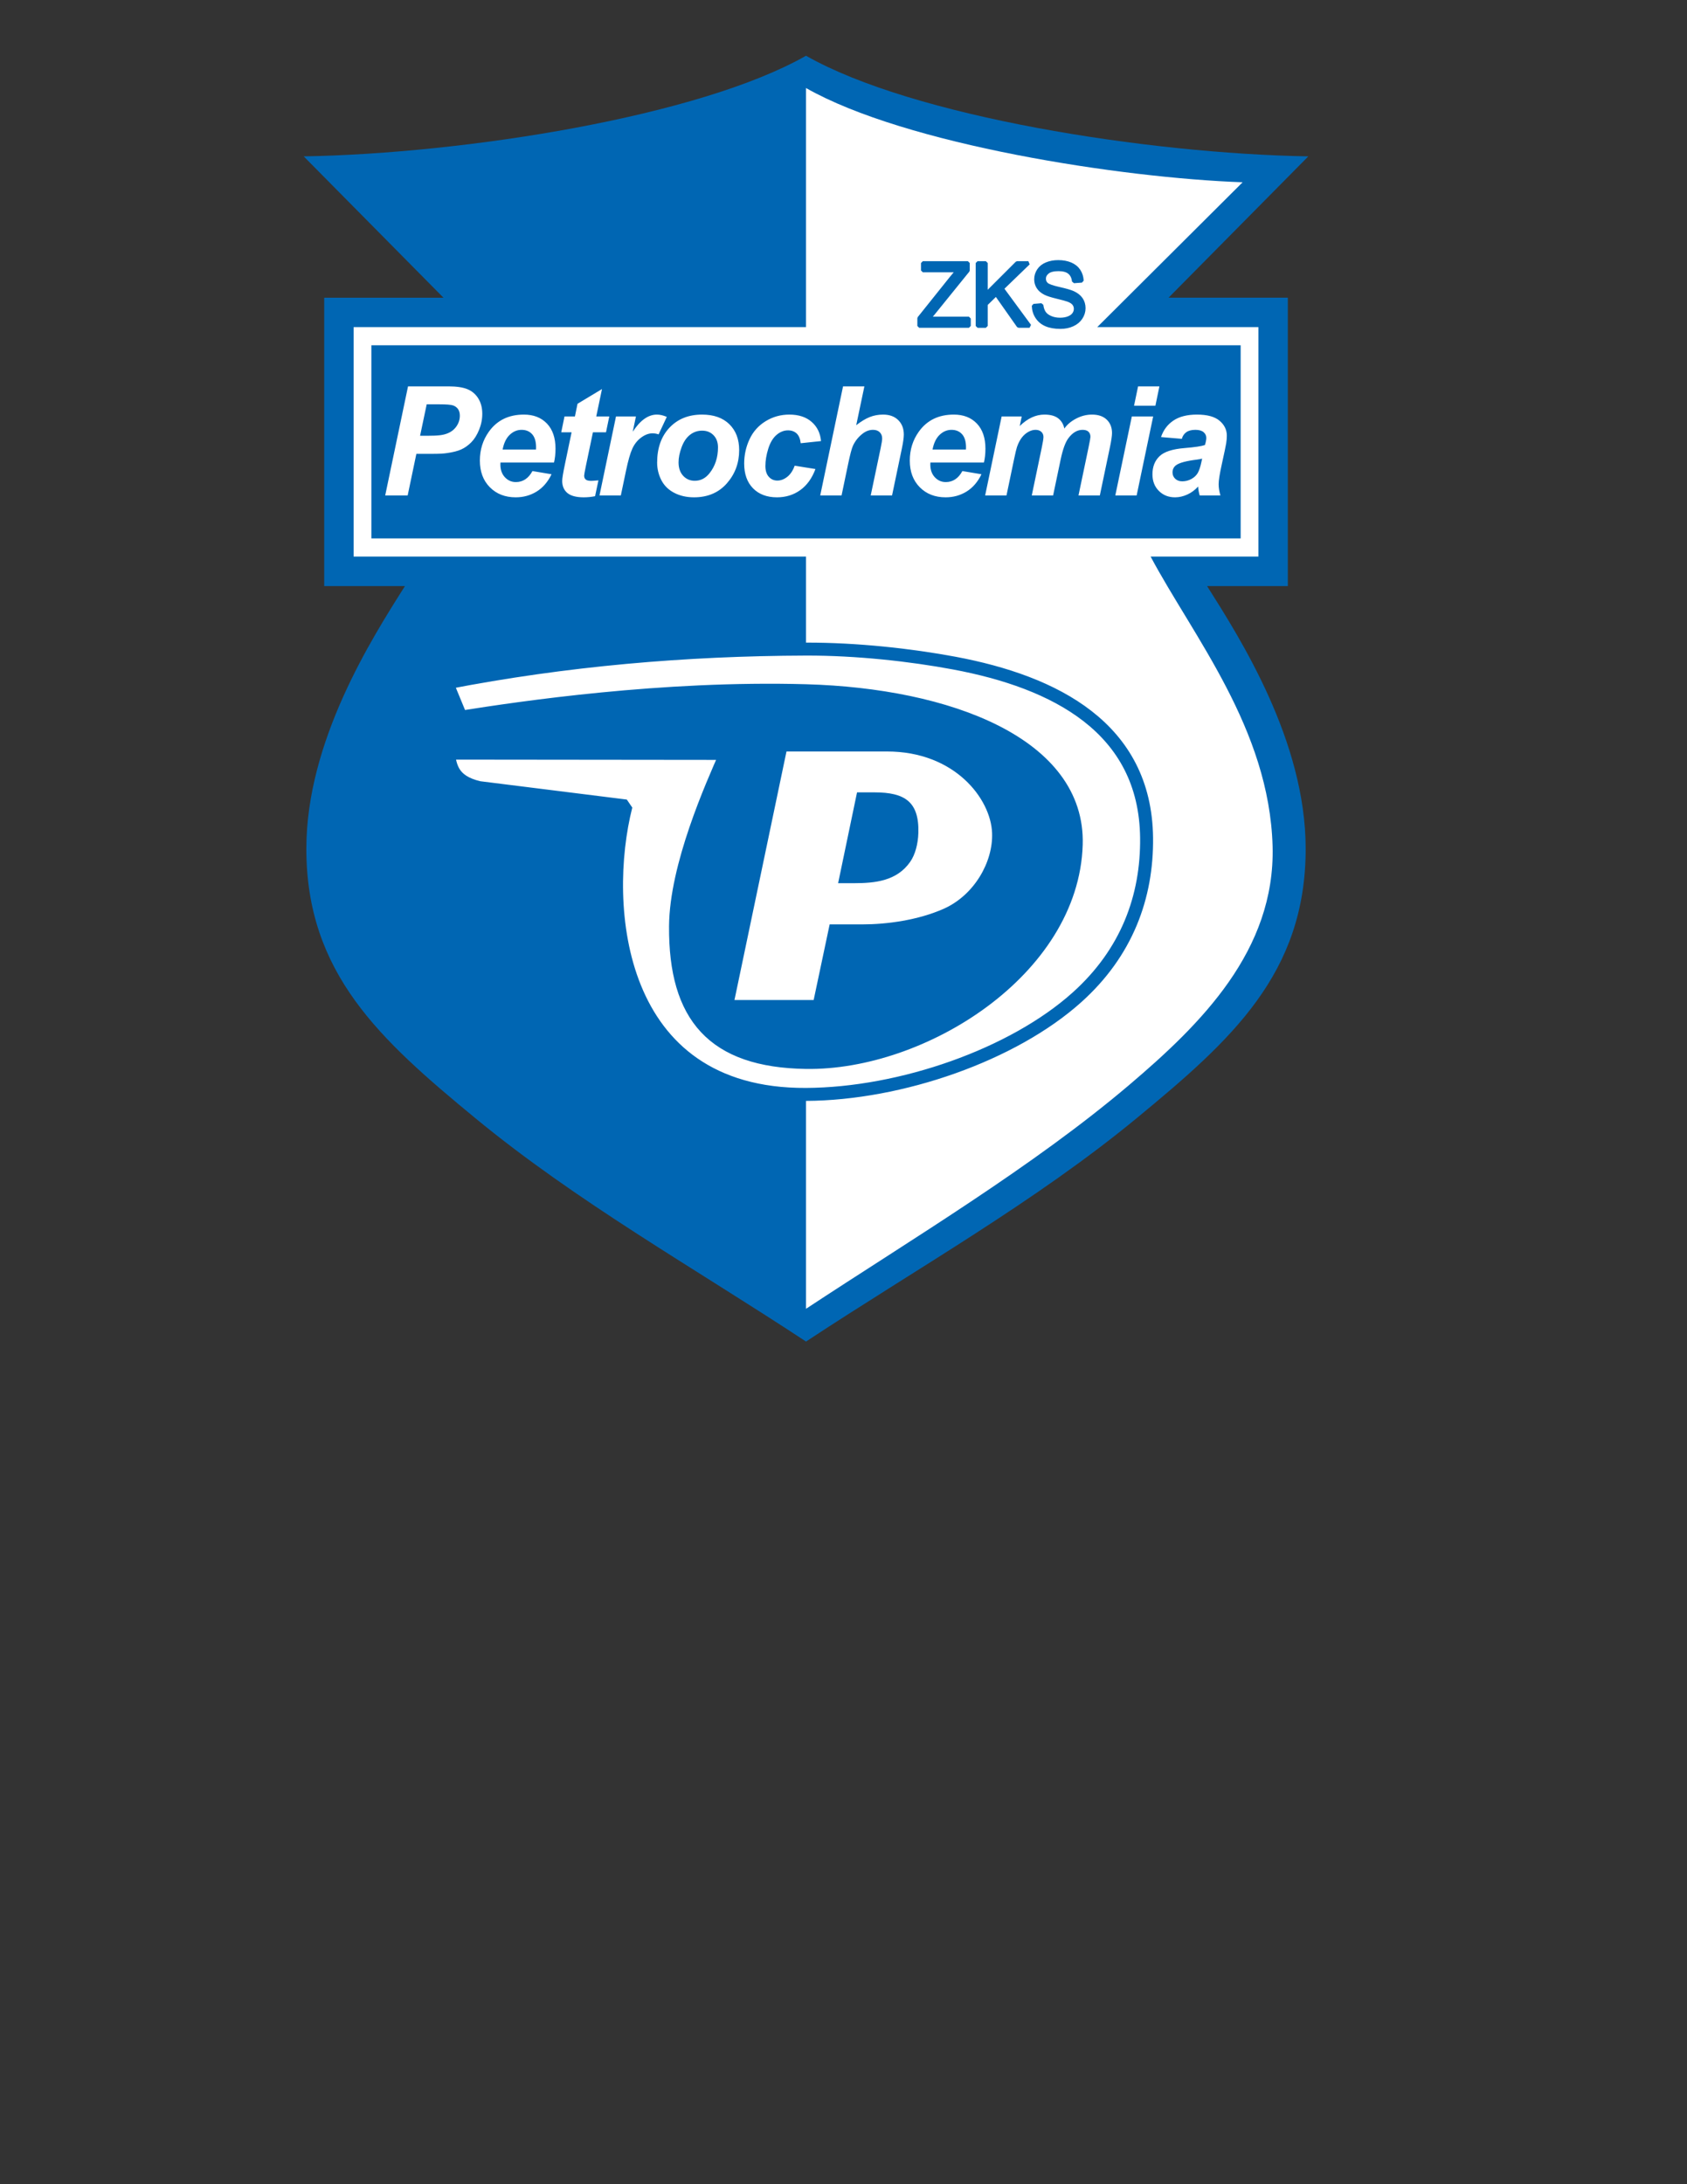 <?xml version="1.0" encoding="iso-8859-1"?>
<!-- Generator: Adobe Illustrator 24.0.1, SVG Export Plug-In . SVG Version: 6.00 Build 0)  -->
<svg version="1.1" id="Layer_1" xmlns="http://www.w3.org/2000/svg" xmlns:xlink="http://www.w3.org/1999/xlink" x="0px" y="0px"
	 viewBox="0 0 612 792" style="enable-background:new 0 0 612 792;" xml:space="preserve">
<rect x="0" y="0" width="612" height="792" fill="#333333" stroke="none"/>
<path style="fill:#0066B3;" d="M292.4,486.451c40.309-26.563,83.171-50.668,120.067-81.085
	c34.26-28.243,61.237-52.385,61.197-97.697c-0.035-38.992-23.692-76.094-35.77-95.156l0,0h29.292V107.947h-43.266l50.704-51.248l0,0
	c-58.499-1.01-143.44-14.417-182.225-36.487c-38.785,22.073-123.729,35.48-182.226,36.49l0,0l50.704,51.249h-43.266v104.567h29.293
	l0,0c-12.078,19.062-35.735,56.164-35.771,95.157c-0.04,45.31,26.938,69.453,61.197,97.695
	C209.229,435.785,252.092,459.89,292.4,486.451L292.4,486.451z"/>
<path style="fill:#FFFFFF;" d="M292.4,474.572c38.729-25.502,82.259-51.468,117.309-81.222
	c25.926-22.009,52.956-48.677,51.955-86.479c-1.19-42.618-28.82-76.106-44.25-105.055l0,0h39.098V118.61l-58.459,0.005
	l52.738-52.522l0,0c-43.923-1.556-122.196-13.59-158.391-34.174l0,0v86.691H128.288v83.206H292.4v43.142l0,0
	c0.155,0,0.309-0.003,0.464-0.003c60.467,0,110.797,21.694,110.797,61.327c0,39.627-50.793,84.607-111.262,84.607l0,0V474.572
	L292.4,474.572z"/>
<path style="fill:#0066B3;" d="M450.073,125.199H134.727v70.034h315.347V125.199L450.073,125.199z"/>
<path style="fill:#FFFFFF;" d="M295.173,362.621h-28.728l18.87-90.129h36.497l0,0c24.556,0,37.632,17.154,38.091,29.563
	c0.391,10.564-6.543,22.562-17.499,27.447c-9.363,4.172-20.714,5.682-29.559,5.682l0,0h-11.867L295.173,362.621L295.173,362.621z
	 M304.047,320.248h5.727l0,0c7.738,0,15.578-0.801,20.42-7.744c1.816-2.6,2.841-6.514,2.961-10.432
	c0.348-11.401-4.975-14.755-15.896-14.755l0,0h-6.348L304.047,320.248L304.047,320.248z"/>
<path style="fill:#FFFFFF;stroke:#0066B3;stroke-width:4.699;stroke-miterlimit:1;" d="M346.177,240.444
	c36.548,6.834,69.323,23.471,69.773,63.292c0.246,21.533-7.21,41.679-25.189,57.846c-23.248,20.912-63.936,35.088-98.361,35.258
	c-69.263,0.337-74.454-68.596-65.3-104.585l0,0l-53.252-6.658l0,0c-10.319-2.361-10.323-8.292-11.307-12.508l0,0l100.834,0.107l0,0
	c-5.191,11.757-18.169,40.779-18.313,62.719c-0.214,32.754,13.675,48.821,47.338,49.337c42.25,0.646,96.629-33.368,98.029-78.988
	c1.118-36.422-46.318-54.358-98.029-55.805c-52.173-1.458-103.548,6.17-125.163,9.593l0,0l-5.141-12.448l0,0
	c43.06-8.358,86.467-12.104,130.304-12.237C310.819,235.313,330.477,237.511,346.177,240.444L346.177,240.444z"/>
<path style="fill:#FFFFFF;" d="M147.89,179.656h-8.15l8.281-39.555h14.748l0,0c2.859,0,5.118,0.338,6.782,1.015
	c1.664,0.676,2.984,1.789,3.95,3.343c0.973,1.561,1.458,3.412,1.458,5.574c0,1.995-0.387,3.937-1.16,5.829
	c-0.773,1.885-1.721,3.398-2.846,4.531c-1.126,1.133-2.335,1.99-3.626,2.576c-1.298,0.588-3.041,1.027-5.235,1.333
	c-1.278,0.178-2.332,0.27-5.839,0.27l0,0h-5.208L147.89,179.656L147.89,179.656z M152.394,158.017h2.513l0,0
	c4.297,0,5.826-0.269,7.268-0.807c1.438-0.538,2.569-1.403,3.398-2.59c0.829-1.188,1.243-2.494,1.243-3.91
	c0-0.954-0.216-1.74-0.635-2.348c-0.423-0.615-1.015-1.061-1.782-1.341c-0.765-0.279-2.473-0.415-5.109-0.415l0,0h-4.493
	L152.394,158.017L152.394,158.017z M200.976,167.728h-19.42l0,0c-0.021,0.312-0.029,0.547-0.029,0.706
	c0,1.906,0.545,3.447,1.63,4.613c1.09,1.169,2.417,1.754,3.979,1.754c2.576,0,4.579-1.332,6.022-3.992l0,0l6.928,1.161l0,0
	c-1.349,2.782-3.15,4.876-5.409,6.27c-2.258,1.395-4.787,2.094-7.589,2.094c-3.855,0-6.983-1.223-9.395-3.661
	c-2.41-2.438-3.612-5.657-3.612-9.67c0-3.922,1.081-7.412,3.267-10.469c2.959-4.14,7.197-6.203,12.702-6.203
	c3.508,0,6.296,1.088,8.363,3.254c2.069,2.164,3.109,5.2,3.109,9.103C201.521,164.558,201.335,166.236,200.976,167.728
	L200.976,167.728z M194.448,163.011c0.021-0.346,0.028-0.601,0.028-0.78c0-2.128-0.475-3.717-1.429-4.779
	c-0.952-1.059-2.231-1.589-3.834-1.589c-1.602,0-3.035,0.598-4.301,1.803c-1.268,1.204-2.129,2.989-2.577,5.345l0,0H194.448
	L194.448,163.011z M203.605,156.754l1.181-5.747h3.778l0.947-4.593l8.875-5.339l-2.079,9.932h4.724l-1.189,5.747h-4.745
	l-2.513,12.003l0,0c-0.455,2.174-0.67,3.419-0.67,3.723c0,0.594,0.188,1.056,0.567,1.389c0.374,0.329,1.056,0.496,2.051,0.496
	c0.337,0,1.196-0.061,2.563-0.186l0,0l-1.216,5.747l0,0c-1.332,0.269-2.7,0.408-4.102,0.408c-2.734,0-4.717-0.533-5.96-1.583
	c-1.244-1.049-1.865-2.513-1.865-4.386c0-0.877,0.337-2.914,1.001-6.09l0,0l2.403-11.52H203.605L203.605,156.754z M223.468,151.007
	h7.231l-1.16,5.553l0,0c2.7-4.151,5.621-6.23,8.763-6.23c1.12,0,2.314,0.276,3.592,0.836l0,0l-2.97,6.34l0,0
	c-0.697-0.248-1.444-0.38-2.237-0.38c-1.333,0-2.686,0.505-4.063,1.512c-1.373,1.009-2.452,2.355-3.224,4.033
	c-0.774,1.685-1.528,4.354-2.294,7.999l0,0l-1.885,8.986h-7.742L223.468,151.007L223.468,151.007z M238.392,167.755
	c0-5.304,1.501-9.537,4.496-12.695c2.991-3.155,6.927-4.73,11.804-4.73c4.226,0,7.526,1.17,9.897,3.494
	c2.374,2.33,3.563,5.464,3.563,9.401c0,4.641-1.488,8.649-4.455,12.031c-2.967,3.38-6.941,5.077-11.921,5.077
	c-2.7,0-5.088-0.542-7.176-1.624c-2.084-1.079-3.645-2.604-4.669-4.585C238.912,172.147,238.392,170.021,238.392,167.755
	L238.392,167.755z M260.466,162.23c0-1.837-0.54-3.31-1.609-4.414c-1.072-1.106-2.454-1.658-4.138-1.658
	c-1.678,0-3.159,0.515-4.455,1.547c-1.294,1.032-2.295,2.537-3.017,4.511c-0.722,1.968-1.085,3.777-1.085,5.435
	c0,2.052,0.561,3.675,1.677,4.883c1.114,1.201,2.516,1.803,4.207,1.803c2.12,0,3.897-0.91,5.338-2.722
	C259.432,169.043,260.466,165.912,260.466,162.23L260.466,162.23z M288.292,168.86l7.529,1.216l0,0
	c-1.244,3.349-3.078,5.895-5.505,7.639c-2.428,1.745-5.242,2.618-8.447,2.618c-3.655,0-6.548-1.092-8.688-3.268
	c-2.142-2.175-3.211-5.172-3.211-8.985c0-3.107,0.651-6.049,1.947-8.82c1.294-2.768,3.247-4.952,5.85-6.541
	c2.612-1.594,5.469-2.389,8.585-2.389c3.378,0,6.077,0.886,8.088,2.646c2.016,1.762,3.149,4.081,3.405,6.962l0,0l-7.369,0.78l0,0
	c-0.181-1.603-0.67-2.783-1.473-3.537c-0.8-0.752-1.844-1.132-3.142-1.132c-1.491,0-2.887,0.559-4.179,1.671
	c-1.298,1.119-2.291,2.784-2.983,5.007c-0.689,2.218-1.036,4.303-1.036,6.243c0,1.693,0.41,3.002,1.235,3.917
	c0.825,0.915,1.865,1.374,3.108,1.374c1.237,0,2.435-0.453,3.585-1.354C286.741,172.006,287.642,170.664,288.292,168.86
	L288.292,168.86z M305.295,179.656h-7.742l8.28-39.555h7.742l-2.961,14.083l0,0c1.74-1.36,3.371-2.348,4.882-2.95
	c1.505-0.599,3.128-0.904,4.855-0.904c2.321,0,4.153,0.661,5.503,1.996c1.351,1.331,2.025,3.073,2.025,5.236
	c0,1.145-0.255,2.928-0.761,5.338l0,0l-3.507,16.756h-7.742l3.591-17.081l0,0c0.388-1.849,0.566-3.038,0.566-3.557
	c0-0.952-0.3-1.718-0.892-2.292c-0.595-0.579-1.401-0.864-2.432-0.864c-1.291,0-2.539,0.443-3.721,1.347
	c-1.551,1.182-2.717,2.646-3.531,4.371c-0.451,0.957-1.046,3.191-1.782,6.714l0,0L305.295,179.656L305.295,179.656z
	 M356.941,167.728H337.52l0,0c-0.02,0.312-0.026,0.547-0.026,0.706c0,1.906,0.542,3.447,1.629,4.613
	c1.09,1.169,2.417,1.754,3.979,1.754c2.576,0,4.579-1.332,6.023-3.992l0,0l6.927,1.161l0,0c-1.349,2.782-3.152,4.876-5.41,6.27
	c-2.258,1.395-4.786,2.094-7.588,2.094c-3.856,0-6.984-1.223-9.395-3.661c-2.409-2.438-3.612-5.657-3.612-9.67
	c0-3.922,1.082-7.412,3.268-10.469c2.958-4.14,7.195-6.203,12.7-6.203c3.51,0,6.297,1.088,8.364,3.254
	c2.069,2.164,3.109,5.2,3.109,9.103C357.487,164.558,357.3,166.236,356.941,167.728L356.941,167.728z M350.415,163.011
	c0.02-0.346,0.028-0.601,0.028-0.78c0-2.128-0.476-3.717-1.429-4.779c-0.953-1.059-2.232-1.589-3.835-1.589
	c-1.602,0-3.034,0.598-4.303,1.803c-1.266,1.204-2.128,2.989-2.576,5.345l0,0H350.415L350.415,163.011z M363.37,151.007h7.288
	l-0.725,3.474l0,0c2.839-2.769,5.822-4.15,8.95-4.15c2.164,0,3.829,0.449,4.995,1.347c1.167,0.897,1.914,2.141,2.238,3.722
	c0.994-1.436,2.411-2.64,4.269-3.612c1.851-0.97,3.77-1.457,5.765-1.457c2.288,0,4.067,0.609,5.347,1.837
	c1.277,1.225,1.914,2.839,1.914,4.855c0,0.988-0.246,2.695-0.753,5.125l0,0l-3.669,17.508h-7.743l3.669-17.508l0,0
	c0.459-2.195,0.668-3.44,0.668-3.723c0-0.793-0.233-1.417-0.71-1.879c-0.474-0.457-1.196-0.683-2.149-0.683
	c-1.921,0-3.635,1.019-5.151,3.045c-1.094,1.461-2.027,4.043-2.806,7.744l0,0l-2.728,13.004h-7.743l3.619-17.322l0,0
	c0.418-1.995,0.623-3.288,0.623-3.882c0-0.76-0.258-1.38-0.774-1.864c-0.514-0.483-1.216-0.726-2.113-0.726
	c-0.851,0-1.721,0.249-2.619,0.752c-0.897,0.504-1.684,1.196-2.363,2.079c-0.675,0.879-1.264,2.015-1.74,3.398
	c-0.222,0.647-0.57,2.114-1.05,4.4l0,0l-2.755,13.164h-7.742L363.37,151.007L363.37,151.007z M412.862,140.101h7.743l-1.457,7.016
	h-7.742L412.862,140.101L412.862,140.101z M410.599,151.007h7.742l-5.997,28.649h-7.742L410.599,151.007L410.599,151.007z
	 M428.733,159.123l-7.549-0.643l0,0c0.864-2.556,2.369-4.553,4.517-5.996c2.147-1.439,4.995-2.154,8.538-2.154
	c3.688,0,6.415,0.739,8.176,2.224c1.762,1.485,2.647,3.293,2.647,5.435c0,0.864-0.08,1.783-0.235,2.757
	c-0.156,0.966-0.688,3.522-1.603,7.659c-0.757,3.419-1.134,5.809-1.134,7.177c0,1.222,0.213,2.582,0.65,4.075l0,0h-7.529l0,0
	c-0.304-1.043-0.496-2.121-0.566-3.239c-1.132,1.264-2.44,2.226-3.917,2.9c-1.471,0.673-2.955,1.016-4.449,1.016
	c-2.376,0-4.336-0.782-5.882-2.335c-1.547-1.553-2.321-3.557-2.321-6.002c0-2.735,0.852-4.923,2.556-6.561
	c1.701-1.636,4.732-2.611,9.104-2.964c3.688-0.297,6.153-0.676,7.39-1.105c0.324-1.083,0.49-1.947,0.49-2.59
	c0-0.829-0.339-1.519-1.001-2.079c-0.663-0.561-1.659-0.836-2.971-0.836c-1.379,0-2.471,0.283-3.272,0.849
	C429.569,157.279,429.022,158.08,428.733,159.123L428.733,159.123z M436.102,166.299c-0.47,0.13-1.091,0.256-1.864,0.352
	c-3.88,0.476-6.419,1.151-7.607,2.051c-0.851,0.646-1.27,1.519-1.27,2.617c0,0.898,0.328,1.656,0.975,2.28
	c0.644,0.62,1.499,0.932,2.563,0.932c1.168,0,2.273-0.284,3.302-0.849c1.034-0.568,1.81-1.299,2.321-2.189
	c0.509-0.892,0.975-2.278,1.367-4.165l0,0L436.102,166.299L436.102,166.299z"/>
<path style="fill:#0066B3;stroke:#0066B3;stroke-width:1.343;stroke-miterlimit:1;" d="M333.461,118.194v-2.801l11.688-14.611l0,0
	c0.828-1.04,1.618-1.941,2.368-2.711l0,0h-12.732v-2.692h16.342v2.692l-12.81,15.829l-1.386,1.601H351.5v2.694H333.461
	L333.461,118.194z M354.627,118.194V95.378h3.019v11.313l11.33-11.313h4.093l-9.569,9.247l9.985,13.569h-3.983l-8.124-11.545
	l-3.732,3.641v7.905H354.627L354.627,118.194z M374.981,110.864l2.846-0.247l0,0c0.137,1.139,0.452,2.075,0.946,2.808
	c0.488,0.728,1.254,1.323,2.293,1.772c1.036,0.451,2.204,0.678,3.502,0.678c1.153,0,2.167-0.171,3.048-0.514
	c0.885-0.344,1.538-0.813,1.968-1.407c0.431-0.597,0.65-1.251,0.65-1.956c0-0.713-0.212-1.338-0.626-1.873
	c-0.414-0.538-1.099-0.983-2.051-1.346c-0.614-0.238-1.968-0.61-4.065-1.115c-2.093-0.503-3.559-0.977-4.4-1.423
	c-1.092-0.569-1.906-1.279-2.438-2.124c-0.535-0.844-0.802-1.792-0.802-2.84c0-1.152,0.328-2.228,0.98-3.231
	c0.653-1,1.61-1.761,2.866-2.279c1.253-0.518,2.647-0.776,4.187-0.776c1.687,0,3.183,0.27,4.473,0.816
	c1.29,0.545,2.282,1.345,2.98,2.402c0.694,1.059,1.066,2.258,1.119,3.597l0,0l-2.893,0.215l0,0c-0.159-1.441-0.686-2.529-1.58-3.266
	c-0.898-0.738-2.223-1.103-3.976-1.103c-1.825,0-3.155,0.334-3.992,1.003c-0.836,0.67-1.251,1.474-1.251,2.418
	c0,0.821,0.296,1.495,0.885,2.024c0.581,0.529,2.099,1.072,4.554,1.624c2.453,0.554,4.135,1.04,5.046,1.454
	c1.331,0.614,2.31,1.391,2.943,2.328c0.633,0.94,0.949,2.023,0.949,3.247c0,1.211-0.348,2.358-1.044,3.43
	c-0.694,1.075-1.693,1.908-2.996,2.504c-1.301,0.599-2.765,0.897-4.394,0.897c-2.063,0-3.796-0.302-5.191-0.904
	c-1.394-0.601-2.491-1.506-3.283-2.717C375.442,113.756,375.025,112.389,374.981,110.864L374.981,110.864z"/>
</svg>
